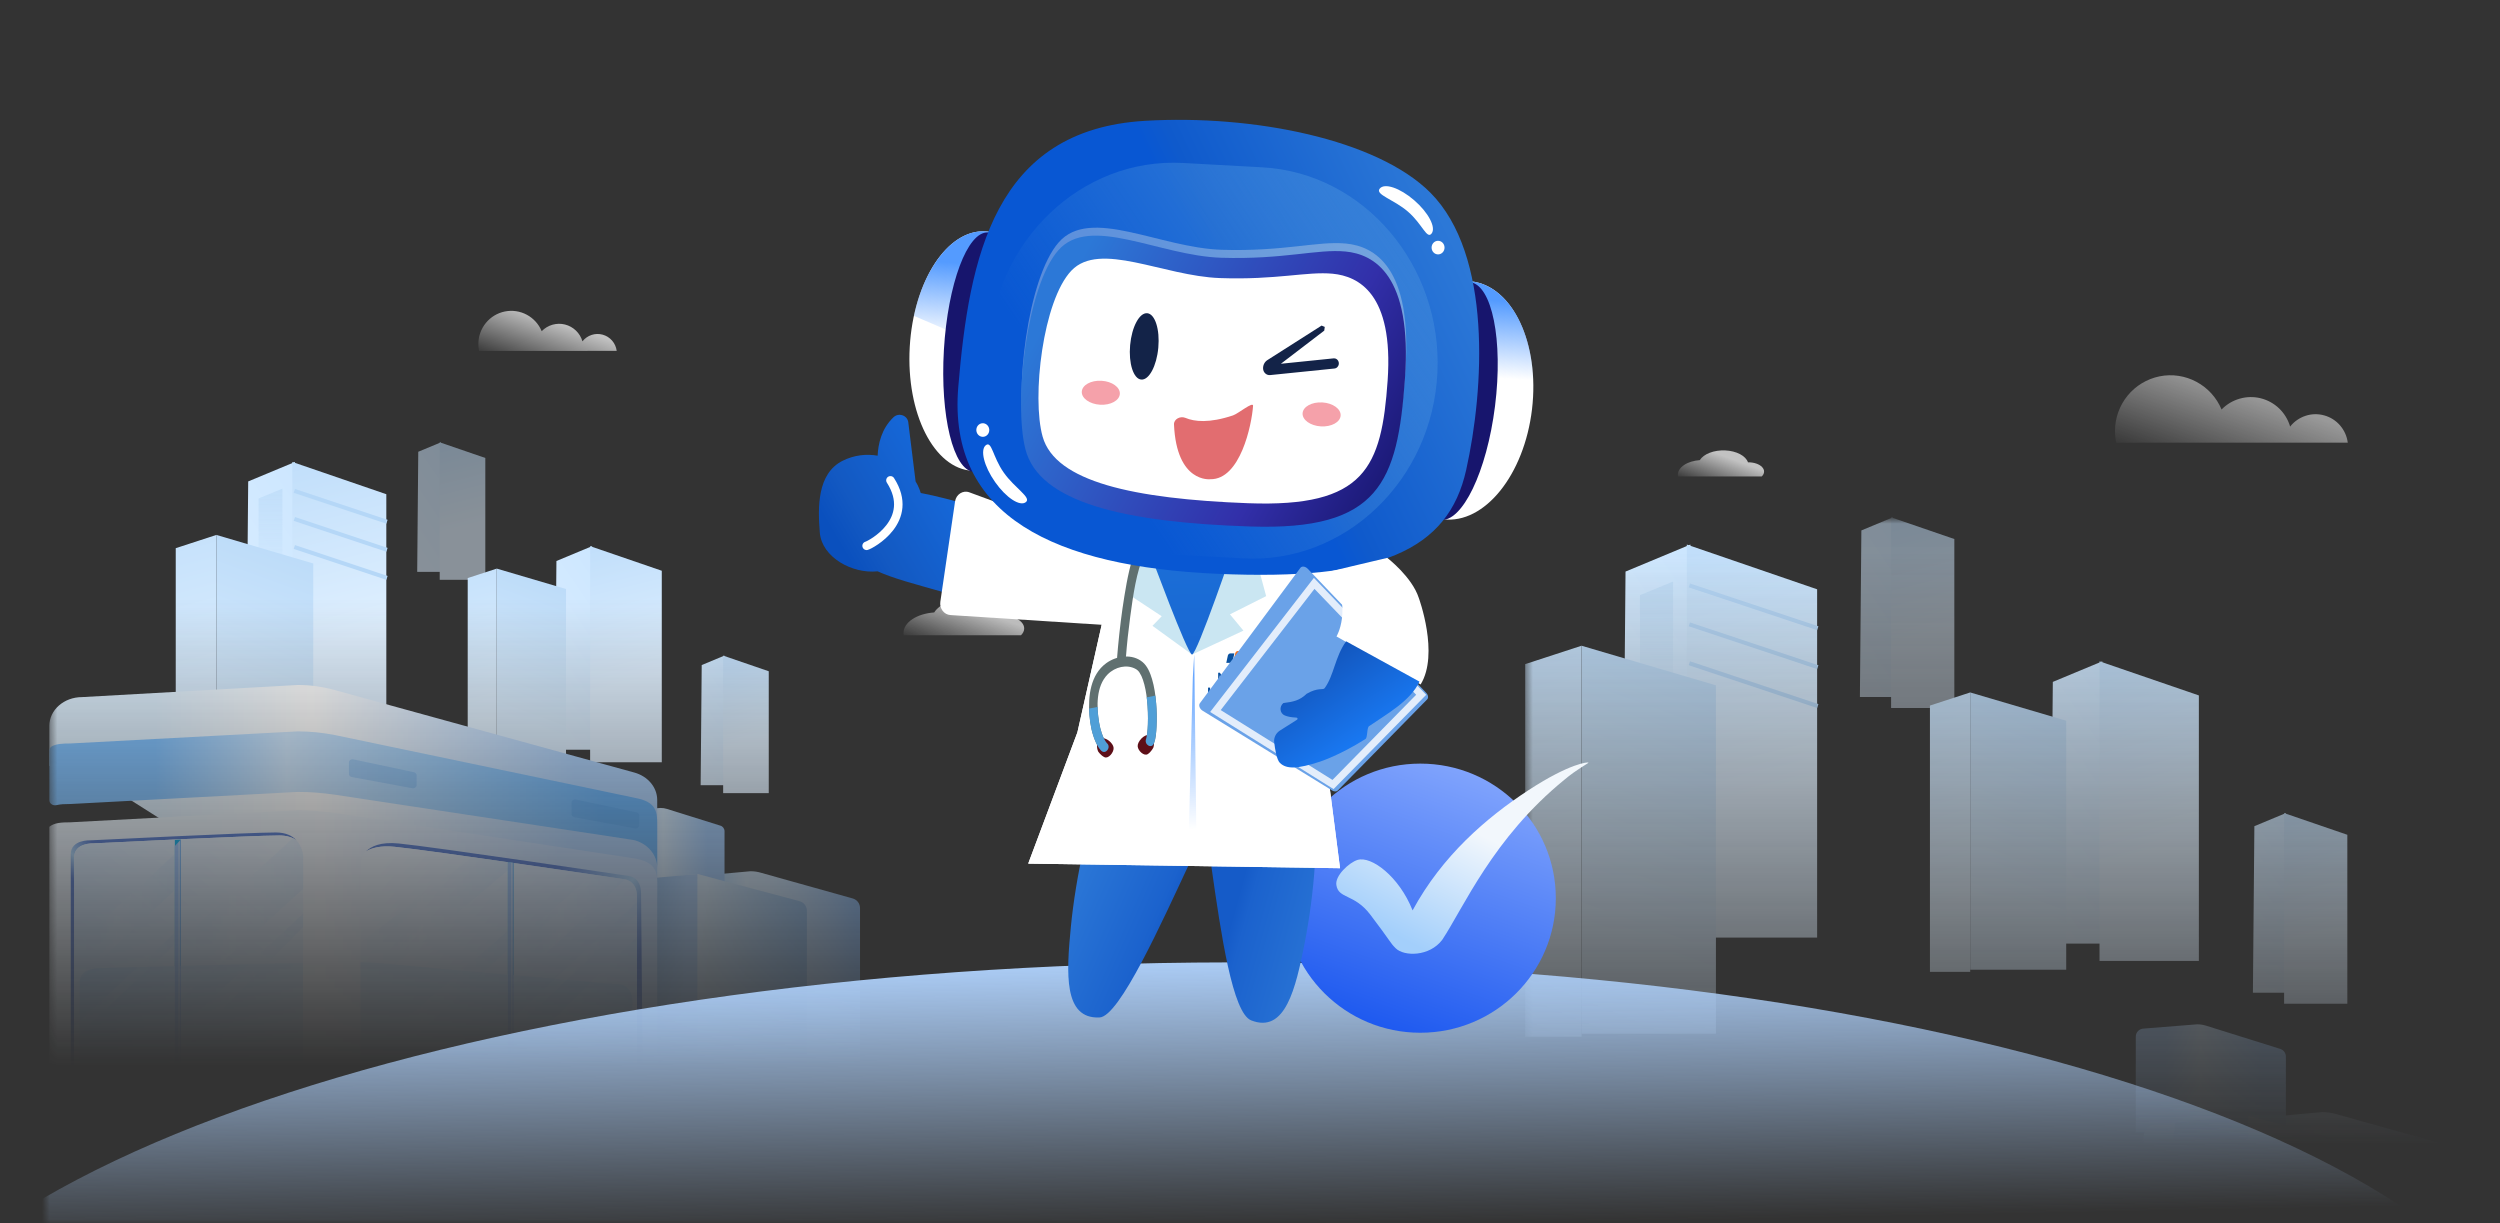 <svg width="327" height="160" viewBox="0 0 327 160" fill="none" xmlns="http://www.w3.org/2000/svg">
<rect x="0" y="0" width="327" height="160" fill="#333333" stroke="none"/>
<mask id="mask0_1619_24221" style="mask-type:alpha" maskUnits="userSpaceOnUse" x="6" y="0" width="314" height="160">
<path d="M319.043 0H6V160H319.043V0Z" fill="#D9D9D9"/>
</mask>
<g mask="url(#mask0_1619_24221)">
<mask id="mask1_1619_24221" style="mask-type:alpha" maskUnits="userSpaceOnUse" x="6" y="31" width="160" height="109">
<path d="M165.44 31.396H6.46V139.366H165.44V31.396Z" fill="url(#paint0_linear_1619_24221)"/>
</mask>
<g mask="url(#mask1_1619_24221)">
<path d="M98.166 113.957L89.568 114.739C88.849 114.739 88.265 115.322 88.265 116.042V139.255H98.908H112.49V118.774C112.49 118.204 112.12 117.7 111.577 117.53L99.614 114.178C99.147 114.031 98.658 113.957 98.166 113.957Z" fill="url(#paint1_linear_1619_24221)"/>
<path d="M98.276 122.404L93.911 121.425C93.205 121.267 92.54 121.831 92.54 122.587V139.614H99.174V123.565C99.174 123.005 98.8 122.521 98.276 122.404Z" fill="url(#paint2_linear_1619_24221)"/>
<path d="M99.484 123.25C99.484 122.69 99.093 122.205 98.544 122.088L93.969 121.11C93.229 120.953 92.532 121.516 92.532 122.271V122.584C92.532 121.827 93.197 121.264 93.903 121.421L98.269 122.4C98.792 122.517 99.165 123.001 99.165 123.562V139.61H99.484V123.25Z" fill="url(#paint3_linear_1619_24221)"/>
<path d="M98.269 122.402L93.903 121.423C93.197 121.266 92.532 121.829 92.532 122.585V128.039V139.611H99.166V124.749V123.563C99.166 123.003 98.792 122.519 98.269 122.402Z" fill="url(#paint4_linear_1619_24221)"/>
<path opacity="0.25" d="M94.762 127.153L99.166 124.748V128.356L92.532 132.036V128.391L94.762 127.153Z" fill="url(#paint5_linear_1619_24221)"/>
<path opacity="0.25" d="M92.532 134.993L99.166 131.338V132.824L92.532 136.671V134.993Z" fill="url(#paint6_linear_1619_24221)"/>
<g opacity="0.5">
<path d="M57.677 74.801H54.57L54.709 59.091L57.677 57.855V74.801Z" fill="url(#paint7_linear_1619_24221)"/>
<path d="M63.479 75.842H57.515V57.855L63.479 59.903V75.842Z" fill="url(#paint8_linear_1619_24221)"/>
</g>
<path d="M38.582 95.353H32.178L32.464 62.971L38.582 60.423V95.353Z" fill="url(#paint9_linear_1619_24221)"/>
<path d="M50.531 97.499H38.237V60.423L50.531 64.644V97.499Z" fill="url(#paint10_linear_1619_24221)"/>
<path d="M38.501 64.208L50.615 68.246" stroke="#B5D7F7" stroke-width="0.534"/>
<path d="M38.501 67.878L50.615 71.916" stroke="#B5D7F7" stroke-width="0.534"/>
<path d="M38.501 71.549L50.615 75.587" stroke="#B5D7F7" stroke-width="0.534"/>
<path d="M33.821 65.195V75.29L36.941 75.841V63.91L33.821 65.195Z" fill="url(#paint11_linear_1619_24221)"/>
<path d="M28.301 106.845H22.987V71.701L28.301 69.968V106.845Z" fill="url(#paint12_linear_1619_24221)"/>
<path d="M28.3 69.968L40.973 73.703V106.566H28.3V69.968Z" fill="url(#paint13_linear_1619_24221)"/>
<path d="M77.445 98.066H72.562L72.781 73.379L77.445 71.436V98.066Z" fill="url(#paint14_linear_1619_24221)"/>
<path d="M86.561 99.702H77.189V71.436L86.561 74.654V99.702Z" fill="url(#paint15_linear_1619_24221)"/>
<path d="M94.752 102.7H91.644L91.784 86.99L94.752 85.753V102.7Z" fill="url(#paint16_linear_1619_24221)"/>
<path d="M100.553 103.741H94.589V85.753L100.553 87.802V103.741Z" fill="url(#paint17_linear_1619_24221)"/>
<path d="M64.974 100.73H61.176V75.611L64.974 74.373V100.73Z" fill="url(#paint18_linear_1619_24221)"/>
<path d="M64.977 74.373L74.035 77.043V100.53H64.977V74.373Z" fill="url(#paint19_linear_1619_24221)"/>
<path d="M86.395 105.679L81.37 106.08C80.949 106.08 80.608 106.421 80.608 106.841V115.893H86.829H94.768V108.723C94.768 108.39 94.552 108.096 94.234 107.997L87.242 105.808C86.967 105.723 86.682 105.679 86.395 105.679Z" fill="url(#paint20_linear_1619_24221)"/>
<path d="M91.219 114.314L82.621 115.097C81.901 115.097 81.317 115.68 81.317 116.4V139.614H91.959H105.543V119.132C105.543 118.562 105.174 118.058 104.629 117.889L91.219 114.314Z" fill="url(#paint21_linear_1619_24221)"/>
<path d="M91.218 114.314V139.614L81.114 141.279L84.318 114.943L91.218 114.314Z" fill="url(#paint22_linear_1619_24221)"/>
<path d="M82.963 101.046L43.703 90.236C42.163 89.812 40.56 89.597 38.948 89.597L10.729 91.181C8.367 91.181 6.452 92.865 6.452 94.944V100.231C7.103 99.688 8.072 99.642 9.168 99.642L22.603 108.144C24.216 108.144 41.513 107.272 43.16 107.593L82.071 113.284C83.855 113.775 85.963 115.86 85.963 117.505V104.639C85.963 102.992 84.747 101.537 82.963 101.046Z" fill="url(#paint23_linear_1619_24221)"/>
<path d="M83.026 104.358C82.984 104.351 82.942 104.337 82.901 104.327L43.83 96.15C42.205 95.833 40.605 95.669 39.013 95.665C38.97 95.665 38.928 95.666 38.884 95.668L9.224 97.245C9.186 97.247 9.15 97.248 9.112 97.248C8.233 97.249 7.44 97.286 6.829 97.592C6.596 97.709 6.452 97.926 6.452 98.161V104.674C6.452 105.105 6.918 105.426 7.39 105.31C7.896 105.187 8.482 105.168 9.112 105.167C9.15 105.167 9.186 105.166 9.224 105.164L38.885 103.587C38.928 103.585 38.97 103.584 39.011 103.584C40.6 103.587 42.107 103.706 43.828 103.951L82.813 109.863C82.925 109.879 83.034 109.904 83.141 109.939C84.827 110.475 85.962 111.886 85.962 113.476V107.933C85.964 106.306 85.964 104.865 83.026 104.358Z" fill="url(#paint24_linear_1619_24221)"/>
<path d="M82.963 112.277L43.828 106.342C42.086 106.094 40.561 105.975 38.948 105.975L9.168 107.56C8.072 107.56 7.103 107.605 6.452 108.147V145.303L41.381 144.51H85.963V115.868C85.963 114.223 85.963 112.773 82.963 112.277Z" fill="url(#paint25_linear_1619_24221)"/>
<path d="M83.851 116.85C83.851 114.747 82.289 114.586 82.289 114.586C82.289 114.586 56.826 110.784 52.139 110.325C49.762 110.091 48.52 110.708 47.872 111.371C48.603 110.907 49.762 110.58 51.599 110.76C56.286 111.22 81.748 115.021 81.748 115.021C81.748 115.021 83.31 115.183 83.31 117.285C83.31 119.207 83.31 137.651 83.31 140.438L83.76 140.37C83.866 140.495 84.076 140.423 84.074 140.262C84.042 137.038 83.851 118.765 83.851 116.85Z" fill="url(#paint26_linear_1619_24221)"/>
<path d="M81.751 115.019C81.751 115.019 56.29 111.218 51.602 110.759C49.766 110.578 48.606 110.905 47.875 111.369C47.246 112.014 47.179 112.703 47.179 112.703V141.141L60.231 143.943L83.315 139.424C83.315 136.637 83.315 119.206 83.315 117.283C83.314 115.182 81.751 115.019 81.751 115.019Z" fill="url(#paint27_linear_1619_24221)"/>
<path d="M12.258 110.313C12.258 110.313 33.009 109.282 36.524 109.282C37.535 109.282 38.26 109.542 38.781 109.914C38.255 109.346 37.416 108.886 36.073 108.886C32.557 108.886 11.807 109.917 11.807 109.917C11.807 109.917 9.256 109.795 9.256 111.737C9.256 113.677 9.256 144.738 9.256 144.738L9.705 144.731C9.705 141.449 9.705 113.929 9.705 112.131C9.706 110.192 12.258 110.313 12.258 110.313Z" fill="url(#paint28_linear_1619_24221)"/>
<path d="M39.66 112.04C39.66 112.04 39.632 110.835 38.782 109.913C38.261 109.541 37.535 109.281 36.526 109.281C33.009 109.281 12.259 110.312 12.259 110.312C12.259 110.312 9.708 110.191 9.708 112.132C9.708 113.929 9.708 141.448 9.708 144.731L39.661 143.481C39.59 143.299 39.66 112.04 39.66 112.04Z" fill="url(#paint29_linear_1619_24221)"/>
<path d="M66.433 112.774V143.607L67.164 143.567V112.88L66.433 112.774Z" fill="#00AEEF"/>
<path d="M22.871 109.858V143.755H23.645V109.812L22.871 109.858Z" fill="#00AEEF"/>
<path d="M39.63 125.978C39.251 125.987 38.894 125.997 38.611 125.997C34.916 125.997 13.106 126.632 13.106 126.632C13.106 126.632 10.425 126.51 10.425 128.451C10.425 129.282 10.425 139.819 10.425 145.596L39.655 144.357C39.62 144.265 39.621 132.822 39.63 125.978Z" fill="url(#paint30_linear_1619_24221)"/>
<path d="M60.224 144.824L82.731 143.598C82.731 139.694 82.731 131.844 82.731 131.045C82.731 128.944 81.169 128.781 81.169 128.781C81.169 128.781 55.708 126.564 51.02 126.105C50.088 126.014 48.553 125.883 47.172 125.836V144.095L60.224 144.824Z" fill="url(#paint31_linear_1619_24221)"/>
<path opacity="0.23" d="M75.341 104.579L83.242 106.256C83.457 106.302 83.609 106.471 83.609 106.666V107.937C83.609 108.205 83.329 108.405 83.032 108.35L75.131 106.889C74.909 106.848 74.751 106.677 74.751 106.477V104.988C74.75 104.716 75.039 104.515 75.341 104.579Z" fill="#398EDD"/>
<path opacity="0.23" d="M46.227 99.328L54.127 101.005C54.343 101.05 54.495 101.219 54.495 101.414V102.686C54.495 102.954 54.215 103.154 53.917 103.099L46.017 101.638C45.795 101.597 45.637 101.426 45.637 101.226V99.737C45.635 99.465 45.925 99.263 46.227 99.328Z" fill="#398EDD"/>
<path d="M22.871 110.654V144.822L23.645 144.512V109.812L22.871 110.654Z" fill="url(#paint32_linear_1619_24221)"/>
<path opacity="0.2" d="M22.874 111.686L9.708 123.846C9.708 125.481 9.708 127.157 9.708 128.779L22.874 116.416V111.686Z" fill="url(#paint33_linear_1619_24221)"/>
<path opacity="0.2" d="M22.874 121.994L9.708 134.194C9.708 134.773 9.708 135.322 9.708 135.835L22.874 123.512V121.994Z" fill="url(#paint34_linear_1619_24221)"/>
<path opacity="0.2" d="M38.777 109.922C38.636 109.822 38.481 109.731 38.309 109.649L23.642 122.956V130.699C23.642 130.699 35.819 119.776 39.645 116.271C39.65 113.736 39.655 112.049 39.655 112.049C39.655 112.049 39.627 110.843 38.777 109.922Z" fill="url(#paint35_linear_1619_24221)"/>
<path opacity="0.2" d="M23.642 137.568L39.632 121.269L39.635 120.973C39.636 120.473 39.637 119.982 39.637 119.504L23.642 134.399V137.568Z" fill="url(#paint36_linear_1619_24221)"/>
<path d="M66.433 112.774V141.997L67.164 141.959V112.874L66.433 112.774Z" fill="url(#paint37_linear_1619_24221)"/>
<path opacity="0.2" d="M66.438 112.784L61.765 112.116L47.179 123.289V129.962L66.438 113.828V112.784Z" fill="url(#paint38_linear_1619_24221)"/>
<path opacity="0.2" d="M66.438 121.753L47.179 138.347V140.749L48.885 140.667L66.438 124.198V121.753Z" fill="url(#paint39_linear_1619_24221)"/>
<path opacity="0.2" d="M67.165 128.719L81.747 115.032L77.463 114.396L67.165 123.452V128.719Z" fill="url(#paint40_linear_1619_24221)"/>
<path opacity="0.2" d="M67.165 134.734L83.309 119.522C83.309 118.929 83.309 118.426 83.309 118.034L67.165 133.115V134.734Z" fill="url(#paint41_linear_1619_24221)"/>
<path opacity="0.2" d="M67.165 139.676L75.835 139.067L83.31 130.722C83.31 127.994 83.31 125.002 83.31 122.521L67.165 138.509V139.676Z" fill="url(#paint42_linear_1619_24221)"/>
<path opacity="0.7" d="M133.543 83.092C133.809 82.835 133.954 82.54 133.965 82.239C133.975 81.937 133.851 81.639 133.603 81.375C133.355 81.112 132.993 80.892 132.556 80.74C132.117 80.587 131.619 80.507 131.111 80.507H131.017C130.816 79.925 130.302 79.397 129.551 79.004C128.8 78.611 127.854 78.374 126.857 78.329C125.86 78.284 124.865 78.434 124.024 78.755C123.181 79.076 122.539 79.552 122.192 80.11C121.089 80.185 120.07 80.5 119.33 80.993C118.59 81.486 118.182 82.124 118.181 82.785C118.183 82.888 118.193 82.991 118.213 83.094L133.543 83.092Z" fill="url(#paint43_linear_1619_24221)"/>
</g>
<mask id="mask2_1619_24221" style="mask-type:alpha" maskUnits="userSpaceOnUse" x="199" y="67" width="159" height="109">
<path d="M357.834 67.871H199.464V175.426H357.834V67.871Z" fill="url(#paint44_linear_1619_24221)"/>
</mask>
<g mask="url(#mask2_1619_24221)">
<path d="M303.729 145.461L291.806 146.547C290.809 146.547 289.999 147.355 289.999 148.354V180.542H304.757H323.591V152.141C323.591 151.351 323.078 150.652 322.324 150.417L305.738 145.768C305.088 145.565 304.411 145.461 303.729 145.461Z" fill="url(#paint45_linear_1619_24221)"/>
<path d="M303.88 157.171L297.827 155.814C296.848 155.595 295.926 156.377 295.926 157.425V181.035H305.126V158.782C305.126 158.005 304.606 157.333 303.88 157.171Z" fill="url(#paint46_linear_1619_24221)"/>
<path d="M305.565 158.347C305.565 157.571 305.023 156.899 304.263 156.736L297.918 155.38C296.893 155.161 295.926 155.943 295.926 156.991V157.423C295.926 156.375 296.848 155.593 297.827 155.812L303.88 157.168C304.606 157.331 305.124 158.003 305.124 158.779V181.033H305.565V158.347Z" fill="url(#paint47_linear_1619_24221)"/>
<path d="M303.88 157.171L297.827 155.814C296.848 155.595 295.926 156.377 295.926 157.425V164.987V181.034H305.126V160.426V158.782C305.126 158.005 304.606 157.333 303.88 157.171Z" fill="url(#paint48_linear_1619_24221)"/>
<g opacity="0.5">
<path d="M247.584 91.165H243.275L243.468 69.38L247.584 67.666V91.165Z" fill="url(#paint49_linear_1619_24221)"/>
<path d="M255.626 92.608H247.356V67.666L255.626 70.506V92.608Z" fill="url(#paint50_linear_1619_24221)"/>
</g>
<path d="M221.102 119.663H212.223L212.619 74.761L221.102 71.228V119.663Z" fill="url(#paint51_linear_1619_24221)"/>
<path d="M237.68 122.638H220.634V71.228L237.68 77.081V122.638Z" fill="url(#paint52_linear_1619_24221)"/>
<path d="M220.968 76.574L237.765 82.173" stroke="#B5D7F7" stroke-width="0.534"/>
<path d="M220.968 81.664L237.765 87.263" stroke="#B5D7F7" stroke-width="0.534"/>
<path d="M220.968 86.754L237.765 92.353" stroke="#B5D7F7" stroke-width="0.534"/>
<path d="M214.511 77.844V91.841L218.838 92.605V76.062L214.511 77.844Z" fill="url(#paint53_linear_1619_24221)"/>
<path d="M206.864 135.598H199.495V86.866L206.864 84.462V135.598Z" fill="url(#paint54_linear_1619_24221)"/>
<path d="M206.87 84.462L224.443 89.642V135.21H206.87V84.462Z" fill="url(#paint55_linear_1619_24221)"/>
<path d="M274.977 123.425H268.207L268.509 89.193L274.977 86.499V123.425Z" fill="url(#paint56_linear_1619_24221)"/>
<path d="M287.612 125.692H274.617V86.499L287.612 90.962V125.692Z" fill="url(#paint57_linear_1619_24221)"/>
<path d="M298.989 129.849H294.68L294.873 108.064L298.989 106.351V129.849Z" fill="url(#paint58_linear_1619_24221)"/>
<path d="M307.031 131.292H298.762V106.351L307.031 109.19V131.292Z" fill="url(#paint59_linear_1619_24221)"/>
<path d="M257.701 127.119H252.436V92.288L257.701 90.571V127.119Z" fill="url(#paint60_linear_1619_24221)"/>
<path d="M257.7 90.571L270.26 94.273V126.842H257.7V90.571Z" fill="url(#paint61_linear_1619_24221)"/>
<path d="M287.385 133.981L280.416 134.537C279.832 134.537 279.36 135.009 279.36 135.593V148.144H287.986H298.994V138.202C298.994 137.74 298.694 137.332 298.255 137.195L288.559 134.16C288.177 134.042 287.783 133.981 287.385 133.981Z" fill="url(#paint62_linear_1619_24221)"/>
<path d="M294.086 145.956L282.164 147.041C281.167 147.041 280.356 147.85 280.356 148.849V181.036H295.113H313.949V152.636C313.949 151.846 313.436 151.147 312.682 150.911L294.086 145.956Z" fill="url(#paint63_linear_1619_24221)"/>
<path d="M294.088 145.956V181.036L280.077 183.345L284.52 146.827L294.088 145.956Z" fill="url(#paint64_linear_1619_24221)"/>
</g>
<path d="M157.479 248.217C255.02 247.273 333.828 219.128 333.501 185.353C333.175 151.577 253.837 124.962 156.296 125.905C58.755 126.849 -20.052 154.994 -19.726 188.769C-19.399 222.545 59.938 249.16 157.479 248.217Z" fill="url(#paint65_linear_1619_24221)"/>
<path opacity="0.7" d="M80.665 45.896C80.601 45.401 80.393 44.936 80.068 44.559C79.743 44.181 79.314 43.909 78.836 43.776C78.358 43.643 77.851 43.654 77.38 43.81C76.908 43.965 76.493 44.257 76.185 44.649C76.028 44.113 75.734 43.627 75.332 43.241C74.931 42.855 74.436 42.581 73.897 42.447C73.359 42.312 72.794 42.322 72.26 42.476C71.726 42.629 71.241 42.92 70.854 43.32C70.469 42.396 69.778 41.635 68.899 41.165C68.02 40.696 67.006 40.547 66.03 40.744C65.054 40.941 64.177 41.473 63.546 42.248C62.915 43.023 62.57 43.994 62.569 44.995C62.57 45.301 62.601 45.605 62.664 45.904L80.665 45.896Z" fill="url(#paint66_linear_1619_24221)"/>
<path opacity="0.5" d="M307.087 57.897C306.981 57.066 306.631 56.283 306.084 55.648C305.538 55.013 304.816 54.555 304.009 54.334C303.205 54.108 302.352 54.127 301.56 54.391C300.766 54.651 300.066 55.14 299.549 55.797C299.285 54.898 298.792 54.083 298.118 53.431C297.444 52.783 296.611 52.323 295.703 52.095C294.796 51.87 293.846 51.888 292.948 52.147C292.049 52.404 291.232 52.892 290.581 53.564C289.936 52.013 288.774 50.732 287.291 49.941C285.815 49.148 284.108 48.895 282.464 49.227C280.821 49.563 279.344 50.456 278.285 51.754C277.221 53.061 276.641 54.693 276.642 56.377C276.642 56.891 276.694 57.403 276.8 57.906L307.087 57.897Z" fill="url(#paint67_linear_1619_24221)"/>
<path opacity="0.7" d="M230.439 62.318C230.63 62.134 230.733 61.924 230.741 61.708C230.749 61.493 230.66 61.28 230.482 61.092C230.306 60.903 230.047 60.747 229.734 60.638C229.421 60.529 229.065 60.471 228.703 60.471H228.636C228.492 60.055 228.124 59.678 227.588 59.397C227.052 59.117 226.376 58.947 225.663 58.915C224.951 58.883 224.24 58.99 223.639 59.219C223.038 59.449 222.578 59.789 222.331 60.187C221.542 60.242 220.814 60.466 220.285 60.818C219.757 61.171 219.465 61.626 219.465 62.098C219.466 62.172 219.474 62.246 219.488 62.319L230.439 62.318Z" fill="url(#paint68_linear_1619_24221)"/>
<path d="M185.78 135.083C195.57 135.083 203.501 127.206 203.501 117.482C203.501 107.757 195.57 99.88 185.78 99.88C175.989 99.88 168.06 107.757 168.06 117.482C168.06 127.206 175.989 135.083 185.78 135.083Z" fill="url(#paint69_linear_1619_24221)"/>
<path d="M184.767 119.079C183.006 114.635 179.362 111.929 177.568 112.478C176.46 112.819 174.578 114.569 174.799 115.779C175.076 117.594 177.136 116.879 179.23 119.629C181.953 123.205 181.777 123.259 182.551 124.03C183.659 125.13 186.982 125.13 188.644 122.929C191.423 118.749 195.278 109.607 204.603 102.006C206.264 100.598 207.77 99.85 207.77 99.751C207.77 99.652 205.39 99.784 199.907 103.37C194.413 106.956 188.644 111.929 184.767 119.079Z" fill="url(#paint70_linear_1619_24221)"/>
<path d="M127.294 66.196C124.766 65.481 122.464 64.863 120.436 64.488C120.322 64.123 120.188 63.768 120.022 63.435C119.942 63.275 119.848 63.123 119.759 62.971L118.803 55.236C118.691 54.325 117.549 53.933 116.873 54.573C115.274 56.083 114.858 58.124 114.794 59.603C113.293 59.342 111.698 59.532 110.23 60.261C106.868 61.935 106.962 66.382 107.232 69.673C107.498 72.886 111.475 75.087 114.789 74.728C116.838 75.66 119.682 76.401 123.175 77.389C131.783 79.825 141.859 78.477 142.581 76.657C143.476 74.394 135.901 68.628 127.294 66.196Z" fill="url(#paint71_linear_1619_24221)"/>
<path d="M145.423 71.267L126.795 64.397C125.957 64.088 125.057 64.661 124.921 65.591L122.996 78.712C122.866 79.591 123.479 80.396 124.316 80.449L151.248 82.186L145.423 71.267Z" fill="white"/>
<path d="M113.352 71.392C113.888 71.251 119.846 68.082 116.468 62.828" stroke="white" stroke-width="1.113" stroke-miterlimit="10" stroke-linecap="round"/>
<path d="M158.455 113.386C157.604 107.441 168.934 106.81 171.108 107.062C172.858 107.267 171.846 117.311 170.656 123.324C169.467 129.339 168.116 135.209 163.661 133.468C161.21 132.512 159.713 122.198 158.455 113.386Z" fill="url(#paint72_linear_1619_24221)"/>
<path d="M155.657 112.755C158.177 107.367 146.462 105.99 144.317 105.531C142.591 105.16 140.669 115.054 140.075 121.167C139.479 127.277 139.079 133.304 143.823 133.086C146.428 132.963 151.921 120.741 155.657 112.755Z" fill="url(#paint73_linear_1619_24221)"/>
<path d="M145.968 73.445L140.926 95.785L134.49 112.961L175.277 113.561L170.012 72.606L145.968 73.445Z" fill="white"/>
<path d="M145.968 73.445L140.926 95.785L134.49 112.961L175.277 113.561L170.012 72.606L145.968 73.445Z" fill="white"/>
<path d="M156.533 113.24L156.204 85.578L156.021 88.626L155.379 113.282L156.533 113.24Z" fill="url(#paint74_linear_1619_24221)"/>
<path d="M149.123 71.197L147.77 77.847L151.954 80.605L150.743 81.858L155.921 85.617L162.64 82.484L160.877 80.355L165.614 77.973L163.411 69.83L149.123 71.197Z" fill="#CAE6F2"/>
<path d="M150.456 72.403C150.456 72.403 155.278 85.491 155.91 85.611C156.541 85.731 161.528 71.076 161.528 71.076L150.456 72.403Z" fill="url(#paint75_linear_1619_24221)"/>
<path d="M163.822 85.816V85.971H163.987V86.037H163.822V86.272H163.745V85.744H164.003V85.813H163.822V85.816Z" fill="#223F99"/>
<path d="M164.216 86.288C164.192 86.288 164.168 86.282 164.154 86.277V86.44H164.079V85.909C164.106 85.895 164.157 85.882 164.208 85.882C164.324 85.882 164.388 85.959 164.388 86.085C164.388 86.202 164.327 86.288 164.216 86.288ZM164.208 85.943C164.186 85.943 164.165 85.949 164.154 85.954V86.216C164.165 86.221 164.189 86.224 164.208 86.224C164.276 86.224 164.311 86.165 164.311 86.082C164.313 85.997 164.276 85.943 164.208 85.943Z" fill="#223F99"/>
<path d="M164.582 86.282C164.515 86.282 164.481 86.242 164.481 86.167V85.943H164.43V85.884H164.481V85.793L164.555 85.769V85.884H164.63V85.943H164.555V86.162C164.555 86.196 164.576 86.213 164.606 86.213C164.614 86.213 164.625 86.21 164.633 86.207V86.274C164.619 86.279 164.601 86.282 164.582 86.282Z" fill="#223F99"/>
<path d="M165.15 86.277L165.08 86.109C165.064 86.074 165.04 86.053 165.003 86.053H164.959V86.277H164.881V85.767C164.919 85.749 164.972 85.738 165.022 85.738C165.142 85.738 165.203 85.799 165.203 85.893C165.203 85.973 165.155 86.013 165.096 86.026V86.029C165.123 86.042 165.142 86.069 165.155 86.104L165.23 86.277H165.15ZM165.024 85.805C165 85.805 164.975 85.81 164.959 85.815V85.994H165.016C165.088 85.994 165.128 85.968 165.128 85.898C165.128 85.839 165.096 85.805 165.024 85.805Z" fill="#223F99"/>
<path d="M165.6 86.078L165.353 86.115C165.361 86.187 165.404 86.222 165.468 86.222C165.505 86.222 165.544 86.211 165.571 86.198L165.592 86.256C165.563 86.272 165.513 86.283 165.463 86.283C165.345 86.283 165.279 86.203 165.279 86.078C165.279 85.957 165.343 85.872 165.447 85.872C165.542 85.872 165.6 85.939 165.6 86.046C165.6 86.056 165.6 86.067 165.6 86.078ZM165.447 85.933C165.388 85.933 165.351 85.981 165.348 86.061L165.529 86.035C165.529 85.966 165.495 85.933 165.447 85.933Z" fill="#223F99"/>
<path d="M165.797 86.282C165.73 86.282 165.695 86.242 165.695 86.167V85.943H165.645V85.884H165.695V85.793L165.77 85.769V85.884H165.845V85.943H165.77V86.162C165.77 86.196 165.791 86.213 165.821 86.213C165.829 86.213 165.839 86.21 165.847 86.207V86.274C165.834 86.279 165.815 86.282 165.797 86.282Z" fill="#223F99"/>
<path d="M166.069 86.29C165.963 86.29 165.909 86.245 165.909 86.167C165.909 86.058 166.021 86.039 166.132 86.031V86.007C166.132 85.957 166.101 85.941 166.053 85.941C166.019 85.941 165.976 85.951 165.949 85.965L165.931 85.909C165.96 85.895 166.011 85.882 166.061 85.882C166.148 85.882 166.204 85.919 166.204 86.015V86.263C166.175 86.279 166.12 86.29 166.069 86.29ZM166.131 86.085C166.053 86.09 165.979 86.095 165.979 86.165C165.979 86.207 166.008 86.231 166.067 86.231C166.091 86.231 166.12 86.226 166.131 86.221V86.085Z" fill="#223F99"/>
<path d="M166.329 85.809C166.305 85.809 166.283 85.788 166.283 85.764C166.283 85.74 166.305 85.718 166.329 85.718C166.353 85.718 166.375 85.74 166.375 85.764C166.375 85.788 166.353 85.809 166.329 85.809ZM166.289 86.274V85.879H166.366V86.274H166.289Z" fill="#223F99"/>
<path d="M166.463 86.276V85.703H166.541V86.276H166.463Z" fill="#223F99"/>
<path d="M163.105 86.586C163.105 86.522 163.154 86.47 163.216 86.47C163.278 86.47 163.326 86.522 163.326 86.586C163.326 86.651 163.278 86.702 163.216 86.702C163.154 86.702 163.105 86.651 163.105 86.586ZM163.297 86.586C163.297 86.532 163.259 86.492 163.213 86.492C163.167 86.492 163.129 86.532 163.129 86.586C163.129 86.64 163.167 86.681 163.213 86.681C163.259 86.681 163.297 86.64 163.297 86.586ZM163.172 86.519H163.218C163.248 86.519 163.264 86.53 163.264 86.557C163.264 86.578 163.251 86.589 163.232 86.592L163.264 86.648H163.24L163.208 86.592H163.194V86.648H163.17V86.519H163.172ZM163.194 86.575H163.216C163.229 86.575 163.24 86.573 163.24 86.557C163.24 86.54 163.226 86.538 163.216 86.538H163.194V86.575Z" fill="#08509F"/>
<path d="M160.956 85.461C160.794 85.461 160.656 85.573 160.608 85.728C160.608 85.731 160.606 85.736 160.606 85.739L160.598 85.77L160.396 86.703H160.908C161.062 86.703 161.192 86.602 161.24 86.458L161.259 86.37L161.455 85.464H160.956V85.461Z" fill="#08509F"/>
<path d="M161.924 85.15C161.757 85.15 161.616 85.27 161.573 85.432C161.571 85.446 161.568 85.456 161.565 85.47L161.229 87.012H161.728C161.897 87.012 162.041 86.887 162.081 86.719L162.424 85.15H161.924Z" fill="#F27123"/>
<path d="M162.755 85.461C162.598 85.461 162.466 85.565 162.412 85.712C162.41 85.72 162.402 85.749 162.402 85.749L162.194 86.703H162.694C162.866 86.703 163.009 86.578 163.049 86.41L163.256 85.464H162.755V85.461Z" fill="#51B748"/>
<path d="M159.336 87.993H159.566L160.039 88.779V87.993H160.241V89.146H160.023L159.537 88.334V89.146H159.336V87.993Z" fill="#08509F"/>
<path d="M160.99 88.669H160.573V89.146H160.372V87.993H160.573V88.467H160.99V87.993H161.193V89.146H160.99V88.669Z" fill="#08509F"/>
<path d="M161.663 87.991H161.868L162.255 89.145H162.043L161.976 88.94H161.555L161.488 89.145H161.275L161.663 87.991ZM161.477 87.642H161.665L161.836 87.911H161.7L161.477 87.642ZM161.623 88.734H161.909L161.767 88.298L161.623 88.734Z" fill="#08509F"/>
<path d="M162.977 88.198H162.685V87.993H163.47V88.198H163.178V89.146H162.977V88.198Z" fill="#08509F"/>
<path d="M164.191 88.669H163.775V89.146H163.573V87.993H163.775V88.467H164.191V87.993H164.394V89.146H164.191V88.669Z" fill="#08509F"/>
<path d="M164.916 89.146C164.86 89.146 164.808 89.138 164.76 89.12C164.712 89.101 164.669 89.077 164.635 89.043C164.6 89.008 164.571 88.965 164.552 88.915C164.533 88.864 164.523 88.805 164.523 88.739V87.993H164.725V88.749C164.725 88.779 164.731 88.803 164.739 88.829C164.749 88.853 164.762 88.875 164.778 88.893C164.794 88.912 164.816 88.925 164.836 88.936C164.86 88.947 164.884 88.952 164.911 88.952C164.937 88.952 164.961 88.947 164.985 88.936C165.009 88.925 165.028 88.912 165.046 88.893C165.065 88.875 165.078 88.853 165.086 88.829C165.097 88.805 165.102 88.779 165.102 88.749V87.993H165.304V88.739C165.304 88.805 165.293 88.864 165.274 88.915C165.256 88.965 165.227 89.008 165.192 89.043C165.158 89.077 165.116 89.104 165.068 89.12C165.025 89.136 164.972 89.146 164.916 89.146Z" fill="#08509F"/>
<path d="M165.953 89.149C165.876 89.149 165.801 89.133 165.735 89.104C165.669 89.074 165.608 89.032 165.557 88.981C165.507 88.928 165.467 88.867 165.437 88.797C165.408 88.728 165.396 88.651 165.396 88.571C165.396 88.491 165.408 88.416 165.437 88.344C165.467 88.275 165.507 88.214 165.557 88.16C165.608 88.107 165.666 88.067 165.735 88.035C165.804 88.003 165.876 87.99 165.953 87.99C166.03 87.99 166.104 88.006 166.17 88.035C166.237 88.064 166.298 88.107 166.349 88.16C166.398 88.214 166.438 88.275 166.468 88.344C166.497 88.413 166.51 88.488 166.51 88.571C166.51 88.651 166.497 88.725 166.468 88.797C166.438 88.867 166.398 88.928 166.349 88.981C166.298 89.032 166.24 89.074 166.17 89.104C166.101 89.133 166.03 89.149 165.953 89.149ZM165.953 88.936C166.004 88.936 166.049 88.925 166.093 88.906C166.136 88.888 166.176 88.861 166.208 88.829C166.24 88.797 166.266 88.757 166.285 88.712C166.304 88.667 166.312 88.619 166.312 88.568C166.312 88.517 166.304 88.469 166.285 88.424C166.266 88.379 166.24 88.341 166.208 88.307C166.176 88.275 166.138 88.248 166.093 88.23C166.051 88.211 166.004 88.2 165.953 88.2C165.902 88.2 165.857 88.211 165.812 88.23C165.769 88.248 165.732 88.275 165.701 88.307C165.669 88.339 165.645 88.379 165.627 88.424C165.608 88.469 165.6 88.517 165.6 88.568C165.6 88.619 165.608 88.667 165.627 88.712C165.645 88.757 165.669 88.795 165.701 88.829C165.732 88.861 165.769 88.888 165.812 88.906C165.857 88.925 165.902 88.936 165.953 88.936ZM165.892 87.644H166.017L166.194 87.912H166.044L165.956 87.771L165.868 87.912H165.717L165.892 87.644ZM166.282 87.452H166.47L166.248 87.721H166.112L166.282 87.452Z" fill="#08509F"/>
<path d="M167.132 89.149C167.05 89.149 166.973 89.133 166.903 89.104C166.834 89.075 166.777 89.032 166.726 88.981C166.678 88.928 166.638 88.867 166.611 88.797C166.585 88.728 166.571 88.651 166.571 88.571C166.571 88.486 166.585 88.408 166.614 88.339C166.643 88.27 166.683 88.209 166.734 88.155C166.785 88.105 166.842 88.065 166.911 88.035C166.981 88.006 167.053 87.993 167.132 87.993C167.182 87.993 167.233 88.001 167.278 88.014C167.326 88.027 167.368 88.049 167.411 88.073C167.454 88.097 167.49 88.129 167.522 88.163C167.557 88.198 167.583 88.238 167.607 88.283L167.43 88.398C167.398 88.339 167.358 88.291 167.307 88.257C167.259 88.222 167.198 88.206 167.13 88.206C167.079 88.206 167.031 88.216 166.986 88.235C166.943 88.254 166.903 88.281 166.871 88.312C166.839 88.344 166.817 88.384 166.798 88.43C166.779 88.475 166.771 88.523 166.771 88.574C166.771 88.624 166.779 88.672 166.798 88.715C166.817 88.76 166.839 88.797 166.871 88.829C166.903 88.861 166.941 88.888 166.983 88.907C167.026 88.925 167.074 88.936 167.124 88.936C167.198 88.936 167.265 88.917 167.315 88.877C167.368 88.837 167.408 88.789 167.438 88.728L167.623 88.827C167.599 88.875 167.57 88.917 167.535 88.957C167.501 88.997 167.464 89.032 167.422 89.061C167.379 89.091 167.334 89.112 167.283 89.128C167.238 89.141 167.185 89.149 167.132 89.149Z" fill="#08509F"/>
<path d="M158.013 89.94H158.283V91.206H158.814V91.48H158.013V89.94Z" fill="#08509F"/>
<path d="M159.574 91.481C159.47 91.481 159.374 91.46 159.284 91.42C159.194 91.38 159.114 91.324 159.047 91.255C158.982 91.186 158.928 91.103 158.888 91.01C158.851 90.917 158.83 90.815 158.83 90.709C158.83 90.602 158.849 90.501 158.888 90.408C158.926 90.314 158.979 90.232 159.047 90.162C159.114 90.093 159.194 90.037 159.284 89.997C159.374 89.957 159.47 89.936 159.574 89.936C159.676 89.936 159.772 89.957 159.863 89.997C159.953 90.037 160.032 90.093 160.099 90.162C160.165 90.232 160.219 90.314 160.259 90.408C160.296 90.501 160.317 90.602 160.317 90.709C160.317 90.815 160.299 90.917 160.259 91.01C160.221 91.103 160.168 91.186 160.099 91.255C160.032 91.324 159.953 91.38 159.863 91.42C159.772 91.46 159.676 91.481 159.574 91.481ZM159.574 91.199C159.64 91.199 159.7 91.186 159.759 91.162C159.818 91.135 159.868 91.1 159.911 91.058C159.953 91.013 159.988 90.962 160.011 90.903C160.035 90.845 160.048 90.781 160.048 90.712C160.048 90.645 160.035 90.581 160.011 90.52C159.988 90.461 159.953 90.408 159.911 90.365C159.868 90.32 159.818 90.285 159.759 90.261C159.7 90.234 159.64 90.224 159.574 90.224C159.507 90.224 159.446 90.237 159.387 90.261C159.33 90.288 159.279 90.323 159.236 90.365C159.194 90.41 159.159 90.461 159.135 90.52C159.111 90.578 159.098 90.642 159.098 90.712C159.098 90.778 159.111 90.842 159.135 90.903C159.159 90.962 159.194 91.015 159.236 91.058C159.279 91.103 159.33 91.138 159.387 91.162C159.446 91.186 159.507 91.199 159.574 91.199Z" fill="#08509F"/>
<path d="M160.437 89.94H160.742L161.371 90.987V89.94H161.642V91.48H161.353L160.705 90.398V91.48H160.434V89.94H160.437Z" fill="#08509F"/>
<path d="M162.527 91.483C162.415 91.483 162.313 91.462 162.219 91.421C162.126 91.382 162.047 91.326 161.981 91.254C161.914 91.182 161.864 91.102 161.826 91.008C161.789 90.915 161.773 90.817 161.773 90.713C161.773 90.606 161.792 90.505 161.829 90.412C161.866 90.318 161.917 90.236 161.983 90.166C162.05 90.097 162.126 90.041 162.217 90.001C162.307 89.961 162.407 89.94 162.514 89.94C162.591 89.94 162.66 89.948 162.727 89.967C162.793 89.985 162.854 90.012 162.91 90.047C162.966 90.081 163.016 90.121 163.062 90.169C163.106 90.217 163.143 90.268 163.172 90.324L162.934 90.462C162.889 90.382 162.83 90.321 162.761 90.281C162.692 90.241 162.61 90.22 162.514 90.22C162.447 90.22 162.385 90.233 162.326 90.26C162.267 90.286 162.217 90.321 162.174 90.366C162.132 90.412 162.097 90.462 162.074 90.524C162.05 90.582 162.039 90.646 162.039 90.715C162.039 90.785 162.05 90.849 162.074 90.907C162.097 90.966 162.132 91.019 162.174 91.064C162.217 91.11 162.27 91.144 162.329 91.171C162.39 91.198 162.453 91.208 162.522 91.208C162.631 91.208 162.722 91.179 162.793 91.118C162.865 91.056 162.915 90.977 162.942 90.875H162.477V90.601H163.231V90.715C163.231 90.819 163.215 90.918 163.18 91.011C163.146 91.104 163.101 91.187 163.038 91.256C162.976 91.326 162.902 91.382 162.814 91.424C162.735 91.462 162.637 91.483 162.527 91.483Z" fill="#08509F"/>
<path d="M164.568 91.481C164.456 91.481 164.356 91.46 164.263 91.42C164.17 91.38 164.092 91.324 164.027 91.255C163.963 91.186 163.912 91.103 163.875 91.01C163.838 90.917 163.822 90.815 163.822 90.709C163.822 90.597 163.84 90.493 163.88 90.4C163.918 90.306 163.971 90.224 164.04 90.155C164.106 90.085 164.186 90.032 164.276 89.995C164.367 89.957 164.464 89.936 164.571 89.936C164.64 89.936 164.704 89.944 164.767 89.963C164.831 89.981 164.889 90.008 164.945 90.04C165.001 90.075 165.049 90.115 165.093 90.162C165.139 90.21 165.176 90.264 165.208 90.323L164.972 90.474C164.929 90.394 164.876 90.333 164.809 90.285C164.745 90.24 164.664 90.216 164.571 90.216C164.501 90.216 164.438 90.229 164.38 90.253C164.321 90.277 164.271 90.312 164.228 90.357C164.186 90.402 164.154 90.453 164.13 90.512C164.106 90.57 164.095 90.634 164.095 90.704C164.095 90.77 164.106 90.834 164.13 90.893C164.154 90.951 164.186 91.002 164.228 91.047C164.271 91.093 164.319 91.124 164.377 91.151C164.435 91.175 164.496 91.188 164.565 91.188C164.667 91.188 164.751 91.162 164.82 91.111C164.889 91.061 164.945 90.994 164.982 90.914L165.229 91.044C165.197 91.109 165.157 91.167 165.112 91.22C165.067 91.274 165.017 91.319 164.959 91.356C164.903 91.394 164.841 91.423 164.775 91.444C164.709 91.471 164.64 91.481 164.568 91.481Z" fill="#08509F"/>
<path d="M166.154 90.846H165.596V91.48H165.325V89.94H165.596V90.572H166.154V89.94H166.425V91.48H166.154V90.846Z" fill="#08509F"/>
<path d="M167.048 89.938H167.321L167.839 91.478H167.557L167.467 91.204H166.904L166.814 91.478H166.532L167.048 89.938ZM167.099 89.475H167.265L167.501 89.834H167.3L167.183 89.648L167.067 89.834H166.864L167.099 89.475ZM166.995 90.93H167.377L167.186 90.346L166.995 90.93Z" fill="#08509F"/>
<path d="M168.391 91.48C168.316 91.48 168.244 91.469 168.18 91.445C168.116 91.421 168.061 91.387 168.014 91.342C167.966 91.296 167.928 91.238 167.904 91.171C167.878 91.102 167.864 91.024 167.864 90.936V89.94H168.135V90.95C168.135 90.987 168.14 91.022 168.154 91.054C168.167 91.086 168.183 91.115 168.207 91.139C168.231 91.163 168.258 91.182 168.287 91.195C168.316 91.208 168.351 91.216 168.385 91.216C168.42 91.216 168.454 91.208 168.486 91.195C168.515 91.182 168.544 91.163 168.565 91.139C168.589 91.115 168.608 91.088 168.621 91.054C168.635 91.022 168.64 90.987 168.64 90.95V89.94H168.911V90.936C168.911 91.024 168.897 91.104 168.871 91.171C168.844 91.24 168.807 91.296 168.763 91.342C168.717 91.387 168.661 91.421 168.597 91.445C168.533 91.467 168.464 91.48 168.391 91.48Z" fill="#08509F"/>
<path d="M144.809 97.222C144.763 97.18 144.723 97.127 144.681 97.079C144.832 97.257 144.654 97.036 144.617 96.98C144.556 96.884 144.497 96.785 144.445 96.684C144.288 96.394 144.221 96.228 144.099 95.866C143.956 95.437 143.846 94.992 143.77 94.542C143.414 92.445 143.356 89.762 144.879 88.213C145.867 87.212 147.397 86.873 148.53 87.491C148.748 87.609 148.918 87.769 149.054 87.982C149.253 88.293 149.373 88.565 149.494 88.917C149.783 89.762 149.935 90.657 150.031 91.555C150.144 92.618 150.182 93.695 150.142 94.766C150.128 95.157 150.105 95.493 150.054 95.906C150.034 96.069 150.01 96.231 149.978 96.394C149.964 96.458 149.948 96.519 149.935 96.58C149.898 96.764 149.972 96.492 149.914 96.644C149.625 97.417 150.649 98.006 150.941 97.233C151.196 96.554 151.236 95.784 151.276 95.059C151.332 94.03 151.313 92.994 151.225 91.968C151.138 90.907 150.984 89.828 150.684 88.816C150.439 87.995 150.075 87.121 149.446 86.596C148.085 85.464 146.03 85.765 144.683 86.753C142.657 88.243 142.299 90.987 142.499 93.524C142.596 94.76 142.836 95.999 143.342 97.105C143.52 97.494 143.752 97.918 144.052 98.203C144.617 98.741 145.379 97.761 144.809 97.222Z" fill="#607070"/>
<path d="M143.638 98.29C143.404 97.784 143.38 96.854 144.006 96.604C144.634 96.356 145.627 97.217 145.661 97.824C145.695 98.434 144.974 99.271 144.474 99.044C143.975 98.818 143.638 98.29 143.638 98.29Z" fill="#5D0F18"/>
<path d="M150.864 97.774C151.04 97.239 150.962 96.311 150.315 96.154C149.667 95.997 148.775 96.991 148.806 97.601C148.838 98.211 149.648 98.939 150.118 98.643C150.588 98.347 150.864 97.774 150.864 97.774Z" fill="#5D0F18"/>
<path d="M147.268 85.996C147.401 84.213 147.597 82.431 147.833 80.672C148.205 77.912 148.636 74.765 149.695 72.412C150.141 71.421 149.193 70.422 148.749 71.407C147.884 73.329 147.435 75.732 147.069 77.978C146.713 80.15 146.448 82.359 146.24 84.57C146.198 85.021 146.158 85.471 146.123 85.921C146.031 87.121 147.178 87.192 147.268 85.996Z" fill="#607070"/>
<path d="M150.025 91.551C150.14 92.615 150.176 93.691 150.137 94.762C150.124 95.154 150.1 95.49 150.049 95.903C150.028 96.065 150.004 96.228 149.972 96.39C149.959 96.454 149.943 96.516 149.929 96.577C149.927 96.588 149.927 96.596 149.924 96.601C149.921 96.609 149.916 96.62 149.908 96.641C149.619 97.414 150.644 98.002 150.936 97.23C151.19 96.55 151.23 95.78 151.27 95.055C151.326 94.027 151.307 92.99 151.22 91.965C151.193 91.639 151.158 91.314 151.117 90.989L149.985 91.21C149.999 91.322 150.012 91.437 150.025 91.551Z" fill="#509FD7"/>
<path d="M142.45 92.681C142.458 92.964 142.471 93.243 142.493 93.523C142.591 94.76 142.83 95.999 143.337 97.104C143.515 97.493 143.746 97.917 144.046 98.202C144.615 98.738 145.376 97.76 144.805 97.222C144.76 97.179 144.72 97.126 144.678 97.078C144.829 97.256 144.651 97.035 144.615 96.979C144.553 96.883 144.495 96.785 144.442 96.683C144.285 96.393 144.219 96.228 144.096 95.865C143.954 95.436 143.844 94.991 143.767 94.541C143.656 93.888 143.576 93.179 143.56 92.465L142.45 92.681Z" fill="#509FD7"/>
<path d="M170.696 70.786C170.696 70.786 180.068 75.902 181.568 76.314C181.568 76.314 187.125 82.476 185.762 86.428L173.469 84.819C173.469 84.819 174.763 80.493 166.896 74.993C166.902 74.992 168.06 71.301 170.696 70.786Z" fill="white"/>
<path d="M137.071 46.429C137.553 37.782 133.896 30.546 128.905 30.265C123.912 29.985 119.475 36.767 118.992 45.413C118.509 54.06 122.165 61.297 127.158 61.577C132.15 61.858 136.588 55.076 137.071 46.429Z" fill="white"/>
<path d="M128.964 30.256C133.953 30.591 137.582 37.874 137.068 46.52C137.022 47.277 136.945 48.018 136.844 48.743L119.536 41.314C120.957 34.676 124.774 29.973 128.964 30.256Z" fill="url(#paint76_linear_1619_24221)"/>
<path d="M134.016 46.409C134.523 37.763 132.769 30.626 130.097 30.468C127.426 30.311 124.849 37.191 124.341 45.837C123.834 54.483 125.588 61.62 128.259 61.777C130.931 61.935 133.508 55.055 134.016 46.409Z" fill="#084B59"/>
<path d="M133.136 46.349C133.643 37.703 131.889 30.566 129.218 30.408C126.546 30.25 123.969 37.131 123.461 45.777C122.954 54.423 124.709 61.56 127.379 61.718C130.051 61.875 132.628 54.995 133.136 46.349Z" fill="#17156D"/>
<path d="M200.388 53.525C201.404 44.931 197.859 37.444 192.47 36.803C187.081 36.161 181.888 42.608 180.873 51.202C179.858 59.796 183.402 67.283 188.791 67.924C194.18 68.566 199.372 62.119 200.388 53.525Z" fill="white"/>
<path d="M192.623 36.821C187.25 36.057 182.009 42.396 180.914 50.981C180.819 51.732 180.757 52.476 180.731 53.209L200.559 49.726C200.307 42.913 197.136 37.464 192.623 36.821Z" fill="url(#paint77_linear_1619_24221)"/>
<path d="M194.6 52.976C195.678 44.389 194.215 37.133 191.333 36.768C188.451 36.404 185.241 43.069 184.163 51.657C183.085 60.244 184.548 67.5 187.43 67.865C190.312 68.229 193.522 61.563 194.6 52.976Z" fill="#084B59"/>
<path d="M195.55 53.112C196.628 44.525 195.165 37.269 192.283 36.904C189.401 36.54 186.191 43.206 185.113 51.793C184.036 60.38 185.498 67.636 188.38 68.001C191.262 68.365 194.473 61.7 195.55 53.112Z" fill="#17156D"/>
<path d="M149.748 15.805C130.049 16.975 126.772 33.613 125.343 50.607C123.912 67.602 138.16 74.136 159.293 75.058C180.427 75.98 189.431 72.031 191.778 61.458C194.125 50.887 195.2 33.336 187.089 25.198C180.172 18.262 163.993 14.958 149.748 15.805Z" fill="url(#paint78_linear_1619_24221)"/>
<path d="M162.63 73.037L152.236 72.467C138.974 71.739 128.675 59.647 129.35 45.592C130.024 31.512 141.449 20.59 154.731 21.317L165.126 21.887C178.388 22.615 188.686 34.707 188.012 48.762C187.338 62.842 175.916 73.764 162.63 73.037Z" fill="url(#paint79_linear_1619_24221)"/>
<path opacity="0.34" d="M134.171 57.687C132.623 51.561 134.351 36.399 138.485 31.691C142.619 26.983 151.67 32.427 159.826 32.674C167.982 32.922 172.35 31.499 176.046 31.856C179.742 32.216 184.792 34.878 183.823 48.481C182.854 62.084 180.451 68.372 163.626 67.826C147.135 67.293 135.947 64.706 134.171 57.687Z" fill="#EDECED"/>
<path d="M134.116 58.728C132.568 52.602 134.297 37.441 138.43 32.733C142.565 28.024 151.615 33.468 159.772 33.716C167.928 33.964 172.296 32.541 175.991 32.898C179.687 33.255 184.737 35.919 183.768 49.522C182.799 63.125 180.396 69.413 163.571 68.867C147.081 68.334 135.892 65.747 134.116 58.728Z" fill="url(#paint80_linear_1619_24221)"/>
<path d="M136.378 57.121C134.928 51.984 136.407 39.306 140.138 35.397C143.868 31.485 152.141 36.108 159.564 36.372C166.988 36.638 170.952 35.477 174.319 35.804C177.683 36.132 182.295 38.397 181.503 49.775C180.709 61.153 178.561 66.397 163.245 65.821C148.236 65.253 138.038 63.01 136.378 57.121Z" fill="white"/>
<path d="M184.166 27.688C186.04 29.308 186.635 31.335 187.251 30.549C187.867 29.763 186.848 27.81 184.973 26.19C183.098 24.57 181.078 23.893 180.462 24.679C179.846 25.465 182.292 26.067 184.166 27.688Z" fill="white"/>
<path d="M188.116 33.276C188.584 33.267 188.956 32.861 188.946 32.37C188.937 31.878 188.55 31.487 188.082 31.496C187.614 31.505 187.243 31.911 187.252 32.403C187.262 32.894 187.649 33.285 188.116 33.276Z" fill="white"/>
<path d="M131.284 61.804C129.839 59.747 129.73 57.629 128.95 58.231C128.172 58.833 128.71 60.992 130.155 63.049C131.6 65.106 133.402 66.284 134.18 65.681C134.96 65.079 132.728 63.861 131.284 61.804Z" fill="white"/>
<path d="M128.604 57.136C129.072 57.108 129.426 56.687 129.396 56.196C129.367 55.706 128.964 55.331 128.496 55.359C128.03 55.388 127.676 55.809 127.705 56.299C127.735 56.79 128.137 57.165 128.604 57.136Z" fill="white"/>
<path d="M175.356 54.352C175.407 53.487 174.334 52.719 172.96 52.638C171.585 52.557 170.43 53.193 170.379 54.058C170.328 54.923 171.402 55.691 172.776 55.772C174.15 55.853 175.306 55.217 175.356 54.352Z" fill="#F5A1AA"/>
<path d="M146.476 51.519C146.526 50.654 145.454 49.886 144.079 49.805C142.704 49.724 141.549 50.36 141.498 51.225C141.448 52.09 142.521 52.858 143.895 52.939C145.27 53.02 146.425 52.384 146.476 51.519Z" fill="#F5A1AA"/>
<path d="M151.507 45.477C151.725 43.081 151.077 41.062 150.059 40.969C149.042 40.876 148.04 42.743 147.821 45.139C147.604 47.535 148.252 49.553 149.27 49.647C150.288 49.74 151.29 47.873 151.507 45.477Z" fill="#132348"/>
<path d="M155.065 54.662C156.22 55.15 158.158 55.379 161.278 54.334C161.963 54.105 163.944 52.453 163.901 53.082C163.728 55.578 162.231 62.752 158.31 62.682C158.31 62.682 153.899 63.226 153.558 55.52C153.526 54.833 154.367 54.369 155.065 54.662Z" fill="#E26D70"/>
<path d="M172.864 42.586L165.772 47.103C165.411 47.332 165.197 47.753 165.21 48.198C165.225 48.715 165.65 49.109 166.136 49.061L174.547 48.203C174.852 48.171 175.091 47.916 175.118 47.593C175.152 47.18 174.826 46.834 174.435 46.874L167.54 47.58L173.212 43.245L173.278 42.76L172.864 42.586Z" fill="#132348"/>
<path d="M174.978 103.399C174.815 103.566 174.518 103.565 174.247 103.399L157.304 92.965C156.918 92.726 156.743 92.254 156.942 91.985L170.089 74.276C170.284 74.014 170.742 74.072 171.053 74.397L186.546 90.621C186.813 90.902 186.871 91.277 186.675 91.479L174.978 103.399Z" fill="#6AA2E8"/>
<path opacity="0.81" d="M174.359 102.613L158.979 93.001L171.894 76.305L185.89 90.878L174.359 102.613Z" stroke="white" stroke-width="0.94" stroke-miterlimit="10"/>
<path d="M181.453 72.97C181.453 72.97 184.678 75.444 185.575 78.202C185.575 78.202 188.282 85.532 185.816 89.53L174.814 83.248C174.814 83.248 176.901 79.822 174.245 74.683C174.251 74.684 178.988 73.54 181.453 72.97Z" fill="white"/>
<path d="M185.668 89.156L176.075 83.885C174.62 85.878 174.484 88.374 173.253 90.024C173.059 90.286 172.377 89.888 170.912 90.746C170.837 90.79 170.965 90.692 170.912 90.746C169.987 91.636 169.141 91.8 167.859 91.961C167.303 92.435 167.39 93.308 168.051 93.584C168.395 93.727 168.885 93.835 169.574 93.863C169.729 93.87 169.779 94.058 169.65 94.141L167.374 95.583C166.868 95.928 166.597 96.503 166.665 97.084C166.774 98.029 167.001 99.388 167.412 99.787C168.283 100.635 169.701 100.581 172.651 99.625C172.678 99.615 175.202 98.809 178.594 96.669C178.914 96.467 178.756 95.203 179.075 94.981C181.395 93.385 184.466 91.71 185.668 89.156Z" fill="url(#paint81_linear_1619_24221)"/>
</g>
<defs>
<linearGradient id="paint0_linear_1619_24221" x1="85.95" y1="31.396" x2="85.95" y2="139.366" gradientUnits="userSpaceOnUse">
<stop offset="0.44" stop-color="#D9D9D9"/>
<stop offset="1" stop-color="#D9D9D9" stop-opacity="0"/>
</linearGradient>
<linearGradient id="paint1_linear_1619_24221" x1="88.265" y1="126.606" x2="112.491" y2="126.606" gradientUnits="userSpaceOnUse">
<stop offset="0.199" stop-color="#A8D5FE"/>
<stop offset="0.382" stop-color="#D3EAFE"/>
<stop offset="0.508" stop-color="#CEE7FE"/>
<stop offset="0.66" stop-color="#BFDEFE"/>
<stop offset="0.824" stop-color="#A7D0FE"/>
<stop offset="0.982" stop-color="#89BEFE"/>
</linearGradient>
<linearGradient id="paint2_linear_1619_24221" x1="92.54" y1="130.506" x2="99.492" y2="130.506" gradientUnits="userSpaceOnUse">
<stop stop-color="#ECF5FE"/>
<stop offset="0.706" stop-color="#C9E1FE"/>
</linearGradient>
<linearGradient id="paint3_linear_1619_24221" x1="90.23" y1="124.857" x2="96.704" y2="129.314" gradientUnits="userSpaceOnUse">
<stop offset="0.575" stop-color="#718ED1"/>
<stop offset="0.821" stop-color="#AAD7FE"/>
<stop offset="0.974" stop-color="#718ED1"/>
</linearGradient>
<linearGradient id="paint4_linear_1619_24221" x1="92.532" y1="130.504" x2="99.166" y2="130.504" gradientUnits="userSpaceOnUse">
<stop stop-color="#ECF5FE"/>
<stop offset="0.706" stop-color="#C9E1FE"/>
</linearGradient>
<linearGradient id="paint5_linear_1619_24221" x1="99.724" y1="126.306" x2="92.428" y2="130.233" gradientUnits="userSpaceOnUse">
<stop offset="0.199" stop-color="#A8D5FE"/>
<stop offset="0.382" stop-color="#D3EAFE"/>
<stop offset="0.508" stop-color="#CEE7FE"/>
<stop offset="0.66" stop-color="#BFDEFE"/>
<stop offset="0.824" stop-color="#A7D0FE"/>
<stop offset="0.982" stop-color="#89BEFE"/>
</linearGradient>
<linearGradient id="paint6_linear_1619_24221" x1="99.278" y1="131.932" x2="92.671" y2="135.753" gradientUnits="userSpaceOnUse">
<stop offset="0.199" stop-color="#A8D5FE"/>
<stop offset="0.382" stop-color="#D3EAFE"/>
<stop offset="0.508" stop-color="#CEE7FE"/>
<stop offset="0.66" stop-color="#BFDEFE"/>
<stop offset="0.824" stop-color="#A7D0FE"/>
<stop offset="0.982" stop-color="#89BEFE"/>
</linearGradient>
<linearGradient id="paint7_linear_1619_24221" x1="67.974" y1="58.216" x2="49.191" y2="70.811" gradientUnits="userSpaceOnUse">
<stop offset="0.018" stop-color="#C1E1FF"/>
<stop offset="0.977" stop-color="#E0F0FF"/>
</linearGradient>
<linearGradient id="paint8_linear_1619_24221" x1="53.844" y1="50.227" x2="58.865" y2="70.215" gradientUnits="userSpaceOnUse">
<stop offset="0.35" stop-color="#BEDDFA"/>
<stop offset="0.977" stop-color="#E0F0FF"/>
</linearGradient>
<linearGradient id="paint9_linear_1619_24221" x1="59.807" y1="61.167" x2="21.089" y2="87.129" gradientUnits="userSpaceOnUse">
<stop offset="0.018" stop-color="#C1E1FF"/>
<stop offset="0.977" stop-color="#E0F0FF"/>
</linearGradient>
<linearGradient id="paint10_linear_1619_24221" x1="30.671" y1="44.7" x2="41.021" y2="85.901" gradientUnits="userSpaceOnUse">
<stop offset="0.35" stop-color="#BEDDFA"/>
<stop offset="0.977" stop-color="#E0F0FF"/>
</linearGradient>
<linearGradient id="paint11_linear_1619_24221" x1="35.381" y1="63.91" x2="35.381" y2="75.841" gradientUnits="userSpaceOnUse">
<stop stop-color="#C2DFFA"/>
<stop offset="1" stop-color="#C2DFFA" stop-opacity="0"/>
</linearGradient>
<linearGradient id="paint12_linear_1619_24221" x1="16.689" y1="55.001" x2="32.113" y2="112.539" gradientUnits="userSpaceOnUse">
<stop stop-color="#B5D8F9"/>
<stop offset="0.732" stop-color="#E1F1FF"/>
</linearGradient>
<linearGradient id="paint13_linear_1619_24221" x1="54.973" y1="56.587" x2="37.709" y2="103.897" gradientUnits="userSpaceOnUse">
<stop offset="0.368" stop-color="#BADAF8"/>
<stop offset="0.924" stop-color="#DBEEFF"/>
</linearGradient>
<linearGradient id="paint14_linear_1619_24221" x1="93.626" y1="72.004" x2="64.109" y2="91.796" gradientUnits="userSpaceOnUse">
<stop offset="0.018" stop-color="#C1E1FF"/>
<stop offset="0.977" stop-color="#E0F0FF"/>
</linearGradient>
<linearGradient id="paint15_linear_1619_24221" x1="71.42" y1="59.45" x2="79.311" y2="90.86" gradientUnits="userSpaceOnUse">
<stop offset="0.35" stop-color="#BEDDFA"/>
<stop offset="0.977" stop-color="#E0F0FF"/>
</linearGradient>
<linearGradient id="paint16_linear_1619_24221" x1="105.048" y1="86.115" x2="86.265" y2="98.71" gradientUnits="userSpaceOnUse">
<stop offset="0.018" stop-color="#C1E1FF"/>
<stop offset="0.977" stop-color="#E0F0FF"/>
</linearGradient>
<linearGradient id="paint17_linear_1619_24221" x1="90.918" y1="78.126" x2="95.939" y2="98.114" gradientUnits="userSpaceOnUse">
<stop offset="0.35" stop-color="#BEDDFA"/>
<stop offset="0.977" stop-color="#E0F0FF"/>
</linearGradient>
<linearGradient id="paint18_linear_1619_24221" x1="56.674" y1="63.675" x2="67.698" y2="104.8" gradientUnits="userSpaceOnUse">
<stop stop-color="#B5D8F9"/>
<stop offset="0.732" stop-color="#E1F1FF"/>
</linearGradient>
<linearGradient id="paint19_linear_1619_24221" x1="84.041" y1="64.809" x2="71.702" y2="98.623" gradientUnits="userSpaceOnUse">
<stop offset="0.368" stop-color="#BADAF8"/>
<stop offset="0.924" stop-color="#DBEEFF"/>
</linearGradient>
<linearGradient id="paint20_linear_1619_24221" x1="80.607" y1="110.787" x2="94.767" y2="110.787" gradientUnits="userSpaceOnUse">
<stop offset="0.199" stop-color="#A8CFFE"/>
<stop offset="0.432" stop-color="#D3EAFE"/>
<stop offset="0.842" stop-color="#9DCAFE"/>
</linearGradient>
<linearGradient id="paint21_linear_1619_24221" x1="89.043" y1="127.337" x2="106.078" y2="129.618" gradientUnits="userSpaceOnUse">
<stop offset="0.1" stop-color="#D3EAFE"/>
<stop offset="0.914" stop-color="#88BAF0"/>
</linearGradient>
<linearGradient id="paint22_linear_1619_24221" x1="91.539" y1="127.797" x2="82.658" y2="127.797" gradientUnits="userSpaceOnUse">
<stop offset="0.199" stop-color="#A8D0FE"/>
<stop offset="0.842" stop-color="#84B4E8"/>
</linearGradient>
<linearGradient id="paint23_linear_1619_24221" x1="6.452" y1="99.961" x2="85.962" y2="99.961" gradientUnits="userSpaceOnUse">
<stop offset="0.174" stop-color="#DDEFFE"/>
<stop offset="0.432" stop-color="#FEFEFE"/>
<stop offset="0.865" stop-color="#AAD1FE"/>
</linearGradient>
<linearGradient id="paint24_linear_1619_24221" x1="6.453" y1="104.57" x2="85.963" y2="104.57" gradientUnits="userSpaceOnUse">
<stop offset="0.174" stop-color="#7BBFFF"/>
<stop offset="0.391" stop-color="#CFE8FF"/>
<stop offset="0.915" stop-color="#61B2FD"/>
</linearGradient>
<linearGradient id="paint25_linear_1619_24221" x1="6.452" y1="125.639" x2="85.962" y2="125.639" gradientUnits="userSpaceOnUse">
<stop offset="0.246" stop-color="#EBF5FE"/>
<stop offset="0.449" stop-color="#F3F8FE"/>
<stop offset="0.839" stop-color="#BFDBFE"/>
</linearGradient>
<linearGradient id="paint26_linear_1619_24221" x1="50.025" y1="110.445" x2="82.615" y2="128.905" gradientUnits="userSpaceOnUse">
<stop offset="0.575" stop-color="#4D75D1"/>
<stop offset="0.821" stop-color="#AAD7FE"/>
<stop offset="0.974" stop-color="#4D75D1"/>
</linearGradient>
<linearGradient id="paint27_linear_1619_24221" x1="47.991" y1="115.393" x2="79.585" y2="141.671" gradientUnits="userSpaceOnUse">
<stop stop-color="#ECF5FE"/>
<stop offset="0.706" stop-color="#C9E1FE"/>
</linearGradient>
<linearGradient id="paint28_linear_1619_24221" x1="25.707" y1="117.015" x2="15.77" y2="124.211" gradientUnits="userSpaceOnUse">
<stop offset="0.575" stop-color="#4D75D1"/>
<stop offset="0.821" stop-color="#AAD7FE"/>
<stop offset="0.974" stop-color="#4D75D1"/>
</linearGradient>
<linearGradient id="paint29_linear_1619_24221" x1="39.484" y1="111.169" x2="10.713" y2="145.744" gradientUnits="userSpaceOnUse">
<stop stop-color="#ECF5FE"/>
<stop offset="0.706" stop-color="#C9E3FE"/>
</linearGradient>
<linearGradient id="paint30_linear_1619_24221" x1="39.701" y1="134.129" x2="-2.153" y2="138.757" gradientUnits="userSpaceOnUse">
<stop stop-color="#D3EAFE"/>
<stop offset="0.831" stop-color="#ADD5FE"/>
</linearGradient>
<linearGradient id="paint31_linear_1619_24221" x1="40.762" y1="134.344" x2="110.892" y2="141.189" gradientUnits="userSpaceOnUse">
<stop offset="0.036" stop-color="#D3EAFE"/>
<stop offset="0.246" stop-color="#CAE5FE"/>
<stop offset="0.587" stop-color="#B2D8FE"/>
<stop offset="0.649" stop-color="#ADD5FE"/>
</linearGradient>
<linearGradient id="paint32_linear_1619_24221" x1="22.871" y1="127.317" x2="23.645" y2="127.317" gradientUnits="userSpaceOnUse">
<stop offset="0.545" stop-color="#98C3FE"/>
<stop offset="0.711" stop-color="#D3EAFE"/>
<stop offset="0.907" stop-color="#89B6FE"/>
</linearGradient>
<linearGradient id="paint33_linear_1619_24221" x1="9.709" y1="120.232" x2="22.874" y2="120.232" gradientUnits="userSpaceOnUse">
<stop offset="0.012" stop-color="#D6EBFE"/>
<stop offset="0.231" stop-color="#CCE6FF"/>
<stop offset="0.416" stop-color="#E9F4FE"/>
<stop offset="0.651" stop-color="#D5EAFE"/>
<stop offset="1" stop-color="#ABD5FF"/>
</linearGradient>
<linearGradient id="paint34_linear_1619_24221" x1="9.709" y1="128.915" x2="22.874" y2="128.915" gradientUnits="userSpaceOnUse">
<stop offset="0.012" stop-color="#D6EBFE"/>
<stop offset="0.231" stop-color="#CCE6FF"/>
<stop offset="0.416" stop-color="#E9F4FE"/>
<stop offset="0.651" stop-color="#D5EAFE"/>
<stop offset="1" stop-color="#ABD5FF"/>
</linearGradient>
<linearGradient id="paint35_linear_1619_24221" x1="23.642" y1="120.174" x2="39.655" y2="120.174" gradientUnits="userSpaceOnUse">
<stop offset="0.012" stop-color="#D6EBFE"/>
<stop offset="0.231" stop-color="#CCE6FF"/>
<stop offset="0.416" stop-color="#E9F4FE"/>
<stop offset="0.651" stop-color="#D5EAFE"/>
<stop offset="1" stop-color="#ABD5FF"/>
</linearGradient>
<linearGradient id="paint36_linear_1619_24221" x1="23.642" y1="128.536" x2="39.638" y2="128.536" gradientUnits="userSpaceOnUse">
<stop offset="0.012" stop-color="#D6EBFE"/>
<stop offset="0.231" stop-color="#CCE6FF"/>
<stop offset="0.416" stop-color="#E9F4FE"/>
<stop offset="0.651" stop-color="#D5EAFE"/>
<stop offset="1" stop-color="#ABD5FF"/>
</linearGradient>
<linearGradient id="paint37_linear_1619_24221" x1="66.432" y1="127.386" x2="67.164" y2="127.386" gradientUnits="userSpaceOnUse">
<stop offset="0.545" stop-color="#98C3FE"/>
<stop offset="0.711" stop-color="#D3EAFE"/>
<stop offset="0.907" stop-color="#89B6FE"/>
</linearGradient>
<linearGradient id="paint38_linear_1619_24221" x1="47.178" y1="121.039" x2="66.438" y2="121.039" gradientUnits="userSpaceOnUse">
<stop offset="0.012" stop-color="#D6EBFE"/>
<stop offset="0.231" stop-color="#CCE6FF"/>
<stop offset="0.416" stop-color="#E9F4FE"/>
<stop offset="0.651" stop-color="#D5EAFE"/>
<stop offset="1" stop-color="#ABD5FF"/>
</linearGradient>
<linearGradient id="paint39_linear_1619_24221" x1="47.178" y1="131.251" x2="66.438" y2="131.251" gradientUnits="userSpaceOnUse">
<stop offset="0.012" stop-color="#D6EBFE"/>
<stop offset="0.231" stop-color="#CCE6FF"/>
<stop offset="0.416" stop-color="#E9F4FE"/>
<stop offset="0.651" stop-color="#D5EAFE"/>
<stop offset="1" stop-color="#ABD5FF"/>
</linearGradient>
<linearGradient id="paint40_linear_1619_24221" x1="67.165" y1="121.558" x2="81.747" y2="121.558" gradientUnits="userSpaceOnUse">
<stop offset="0.012" stop-color="#D6EBFE"/>
<stop offset="0.231" stop-color="#CCE6FF"/>
<stop offset="0.416" stop-color="#E9F4FE"/>
<stop offset="0.651" stop-color="#D5EAFE"/>
<stop offset="1" stop-color="#ABD5FF"/>
</linearGradient>
<linearGradient id="paint41_linear_1619_24221" x1="67.165" y1="126.384" x2="83.31" y2="126.384" gradientUnits="userSpaceOnUse">
<stop offset="0.012" stop-color="#D6EBFE"/>
<stop offset="0.231" stop-color="#CCE6FF"/>
<stop offset="0.416" stop-color="#E9F4FE"/>
<stop offset="0.651" stop-color="#D5EAFE"/>
<stop offset="1" stop-color="#ABD5FF"/>
</linearGradient>
<linearGradient id="paint42_linear_1619_24221" x1="67.165" y1="131.098" x2="83.31" y2="131.098" gradientUnits="userSpaceOnUse">
<stop offset="0.012" stop-color="#D6EBFE"/>
<stop offset="0.231" stop-color="#CCE6FF"/>
<stop offset="0.416" stop-color="#E9F4FE"/>
<stop offset="0.651" stop-color="#D5EAFE"/>
<stop offset="1" stop-color="#ABD5FF"/>
</linearGradient>
<linearGradient id="paint43_linear_1619_24221" x1="123.786" y1="78.321" x2="121.445" y2="84.702" gradientUnits="userSpaceOnUse">
<stop stop-color="white"/>
<stop offset="1" stop-color="white" stop-opacity="0"/>
</linearGradient>
<linearGradient id="paint44_linear_1619_24221" x1="278.648" y1="67.871" x2="278.648" y2="149.872" gradientUnits="userSpaceOnUse">
<stop offset="0.053" stop-color="#D9D9D9"/>
<stop offset="1" stop-color="#D9D9D9" stop-opacity="0"/>
</linearGradient>
<linearGradient id="paint45_linear_1619_24221" x1="290" y1="163.001" x2="323.591" y2="163.001" gradientUnits="userSpaceOnUse">
<stop offset="0.199" stop-color="#A8D5FE"/>
<stop offset="0.382" stop-color="#D3EAFE"/>
<stop offset="0.508" stop-color="#CEE7FE"/>
<stop offset="0.66" stop-color="#BFDEFE"/>
<stop offset="0.824" stop-color="#A7D0FE"/>
<stop offset="0.982" stop-color="#89BEFE"/>
</linearGradient>
<linearGradient id="paint46_linear_1619_24221" x1="295.927" y1="168.407" x2="305.566" y2="168.407" gradientUnits="userSpaceOnUse">
<stop stop-color="#ECF5FE"/>
<stop offset="0.706" stop-color="#C9E1FE"/>
</linearGradient>
<linearGradient id="paint47_linear_1619_24221" x1="292.734" y1="160.575" x2="301.711" y2="166.756" gradientUnits="userSpaceOnUse">
<stop offset="0.575" stop-color="#718ED1"/>
<stop offset="0.821" stop-color="#AAD7FE"/>
<stop offset="0.974" stop-color="#718ED1"/>
</linearGradient>
<linearGradient id="paint48_linear_1619_24221" x1="295.927" y1="168.407" x2="305.125" y2="168.407" gradientUnits="userSpaceOnUse">
<stop stop-color="#ECF5FE"/>
<stop offset="0.706" stop-color="#C9E1FE"/>
</linearGradient>
<linearGradient id="paint49_linear_1619_24221" x1="261.862" y1="68.167" x2="235.816" y2="85.632" gradientUnits="userSpaceOnUse">
<stop offset="0.018" stop-color="#C1E1FF"/>
<stop offset="0.977" stop-color="#E0F0FF"/>
</linearGradient>
<linearGradient id="paint50_linear_1619_24221" x1="242.266" y1="57.089" x2="249.229" y2="84.806" gradientUnits="userSpaceOnUse">
<stop offset="0.35" stop-color="#BEDDFA"/>
<stop offset="0.977" stop-color="#E0F0FF"/>
</linearGradient>
<linearGradient id="paint51_linear_1619_24221" x1="250.533" y1="72.26" x2="196.847" y2="108.26" gradientUnits="userSpaceOnUse">
<stop offset="0.018" stop-color="#C1E1FF"/>
<stop offset="0.977" stop-color="#E0F0FF"/>
</linearGradient>
<linearGradient id="paint52_linear_1619_24221" x1="210.142" y1="49.426" x2="224.494" y2="106.556" gradientUnits="userSpaceOnUse">
<stop offset="0.35" stop-color="#BEDDFA"/>
<stop offset="0.977" stop-color="#E0F0FF"/>
</linearGradient>
<linearGradient id="paint53_linear_1619_24221" x1="216.674" y1="76.062" x2="216.674" y2="92.605" gradientUnits="userSpaceOnUse">
<stop stop-color="#C2DFFA"/>
<stop offset="1" stop-color="#C2DFFA" stop-opacity="0"/>
</linearGradient>
<linearGradient id="paint54_linear_1619_24221" x1="190.762" y1="63.709" x2="212.149" y2="143.492" gradientUnits="userSpaceOnUse">
<stop stop-color="#B5D8F9"/>
<stop offset="0.732" stop-color="#E1F1FF"/>
</linearGradient>
<linearGradient id="paint55_linear_1619_24221" x1="243.856" y1="65.908" x2="219.918" y2="131.511" gradientUnits="userSpaceOnUse">
<stop offset="0.368" stop-color="#BADAF8"/>
<stop offset="0.924" stop-color="#DBEEFF"/>
</linearGradient>
<linearGradient id="paint56_linear_1619_24221" x1="297.415" y1="87.286" x2="256.485" y2="114.731" gradientUnits="userSpaceOnUse">
<stop offset="0.018" stop-color="#C1E1FF"/>
<stop offset="0.977" stop-color="#E0F0FF"/>
</linearGradient>
<linearGradient id="paint57_linear_1619_24221" x1="266.618" y1="69.878" x2="277.559" y2="113.433" gradientUnits="userSpaceOnUse">
<stop offset="0.35" stop-color="#BEDDFA"/>
<stop offset="0.977" stop-color="#E0F0FF"/>
</linearGradient>
<linearGradient id="paint58_linear_1619_24221" x1="313.267" y1="106.851" x2="287.22" y2="124.317" gradientUnits="userSpaceOnUse">
<stop offset="0.018" stop-color="#C1E1FF"/>
<stop offset="0.977" stop-color="#E0F0FF"/>
</linearGradient>
<linearGradient id="paint59_linear_1619_24221" x1="293.672" y1="95.773" x2="300.635" y2="123.49" gradientUnits="userSpaceOnUse">
<stop offset="0.35" stop-color="#BEDDFA"/>
<stop offset="0.977" stop-color="#E0F0FF"/>
</linearGradient>
<linearGradient id="paint60_linear_1619_24221" x1="246.194" y1="75.737" x2="261.479" y2="132.762" gradientUnits="userSpaceOnUse">
<stop stop-color="#B5D8F9"/>
<stop offset="0.732" stop-color="#E1F1FF"/>
</linearGradient>
<linearGradient id="paint61_linear_1619_24221" x1="284.135" y1="77.31" x2="267.026" y2="124.197" gradientUnits="userSpaceOnUse">
<stop offset="0.368" stop-color="#BADAF8"/>
<stop offset="0.924" stop-color="#DBEEFF"/>
</linearGradient>
<linearGradient id="paint62_linear_1619_24221" x1="279.359" y1="141.064" x2="298.993" y2="141.064" gradientUnits="userSpaceOnUse">
<stop offset="0.199" stop-color="#A8CFFE"/>
<stop offset="0.432" stop-color="#D3EAFE"/>
<stop offset="0.842" stop-color="#9DCAFE"/>
</linearGradient>
<linearGradient id="paint63_linear_1619_24221" x1="291.07" y1="164.012" x2="314.69" y2="167.177" gradientUnits="userSpaceOnUse">
<stop offset="0.1" stop-color="#D3EAFE"/>
<stop offset="0.914" stop-color="#88BAF0"/>
</linearGradient>
<linearGradient id="paint64_linear_1619_24221" x1="294.533" y1="164.651" x2="282.218" y2="164.651" gradientUnits="userSpaceOnUse">
<stop offset="0.199" stop-color="#A8D0FE"/>
<stop offset="0.842" stop-color="#84B4E8"/>
</linearGradient>
<linearGradient id="paint65_linear_1619_24221" x1="156.296" y1="125.905" x2="156.981" y2="160.843" gradientUnits="userSpaceOnUse">
<stop stop-color="#ABCCF5"/>
<stop offset="1" stop-color="#ABCCF5" stop-opacity="0"/>
</linearGradient>
<linearGradient id="paint66_linear_1619_24221" x1="68.995" y1="40.659" x2="66.503" y2="47.74" gradientUnits="userSpaceOnUse">
<stop stop-color="white"/>
<stop offset="1" stop-color="white" stop-opacity="0"/>
</linearGradient>
<linearGradient id="paint67_linear_1619_24221" x1="293.702" y1="51.288" x2="289.516" y2="63.196" gradientUnits="userSpaceOnUse">
<stop stop-color="white"/>
<stop offset="1" stop-color="white" stop-opacity="0"/>
</linearGradient>
<linearGradient id="paint68_linear_1619_24221" x1="223.47" y1="58.91" x2="221.797" y2="63.468" gradientUnits="userSpaceOnUse">
<stop stop-color="white"/>
<stop offset="1" stop-color="white" stop-opacity="0"/>
</linearGradient>
<linearGradient id="paint69_linear_1619_24221" x1="191.55" y1="99.88" x2="179.154" y2="135.136" gradientUnits="userSpaceOnUse">
<stop stop-color="#82A5FD"/>
<stop offset="1" stop-color="#1B57EF"/>
</linearGradient>
<linearGradient id="paint70_linear_1619_24221" x1="183.36" y1="122.764" x2="191.013" y2="107.782" gradientUnits="userSpaceOnUse">
<stop stop-color="#A3CFFB"/>
<stop offset="1" stop-color="#F2F7FC"/>
</linearGradient>
<linearGradient id="paint71_linear_1619_24221" x1="147.824" y1="65.099" x2="116.939" y2="83.293" gradientUnits="userSpaceOnUse">
<stop stop-color="#1A80FE"/>
<stop offset="0.88" stop-color="#1359C2"/>
<stop offset="1" stop-color="#0A50BE"/>
</linearGradient>
<linearGradient id="paint72_linear_1619_24221" x1="174.602" y1="126.632" x2="160.465" y2="122.752" gradientUnits="userSpaceOnUse">
<stop stop-color="#2C78D7"/>
<stop offset="0.879" stop-color="#1B62CD"/>
<stop offset="1" stop-color="#155BC8"/>
</linearGradient>
<linearGradient id="paint73_linear_1619_24221" x1="138.628" y1="116.915" x2="151.927" y2="122.791" gradientUnits="userSpaceOnUse">
<stop stop-color="#2C78D7"/>
<stop offset="0.879" stop-color="#1B62CD"/>
<stop offset="1" stop-color="#155BC8"/>
</linearGradient>
<linearGradient id="paint74_linear_1619_24221" x1="155.419" y1="85.763" x2="156.044" y2="108.5" gradientUnits="userSpaceOnUse">
<stop stop-color="#549BFF"/>
<stop offset="1" stop-color="#549BFF" stop-opacity="0"/>
</linearGradient>
<linearGradient id="paint75_linear_1619_24221" x1="155.939" y1="69.503" x2="156.764" y2="100.615" gradientUnits="userSpaceOnUse">
<stop stop-color="#1B70D9"/>
<stop offset="0.879" stop-color="#1961CC"/>
<stop offset="1" stop-color="#1865DC"/>
</linearGradient>
<linearGradient id="paint76_linear_1619_24221" x1="128.917" y1="34.633" x2="128.241" y2="44.759" gradientUnits="userSpaceOnUse">
<stop stop-color="#549BFF"/>
<stop offset="1" stop-color="#549BFF" stop-opacity="0"/>
</linearGradient>
<linearGradient id="paint77_linear_1619_24221" x1="191.465" y1="39.044" x2="190.79" y2="49.129" gradientUnits="userSpaceOnUse">
<stop stop-color="#549BFF"/>
<stop offset="1" stop-color="#549BFF" stop-opacity="0"/>
</linearGradient>
<linearGradient id="paint78_linear_1619_24221" x1="189.534" y1="30.261" x2="161.343" y2="43.66" gradientUnits="userSpaceOnUse">
<stop stop-color="#2C78D7"/>
<stop offset="0.88" stop-color="#0F5ACC"/>
<stop offset="1" stop-color="#0857D3"/>
</linearGradient>
<linearGradient id="paint79_linear_1619_24221" x1="182.148" y1="31.351" x2="143.053" y2="57.529" gradientUnits="userSpaceOnUse">
<stop stop-color="#357FD8"/>
<stop offset="1" stop-color="#357FD8" stop-opacity="0"/>
</linearGradient>
<linearGradient id="paint80_linear_1619_24221" x1="134.638" y1="34.032" x2="185.017" y2="62.227" gradientUnits="userSpaceOnUse">
<stop offset="0.1" stop-color="#2C78D7"/>
<stop offset="0.7" stop-color="#322FA9"/>
<stop offset="1" stop-color="#17156D"/>
</linearGradient>
<linearGradient id="paint81_linear_1619_24221" x1="179.452" y1="99.309" x2="170.689" y2="86.573" gradientUnits="userSpaceOnUse">
<stop stop-color="#1A80FE"/>
<stop offset="0.88" stop-color="#1359C2"/>
<stop offset="1" stop-color="#0A50BE"/>
</linearGradient>
</defs>
</svg>
